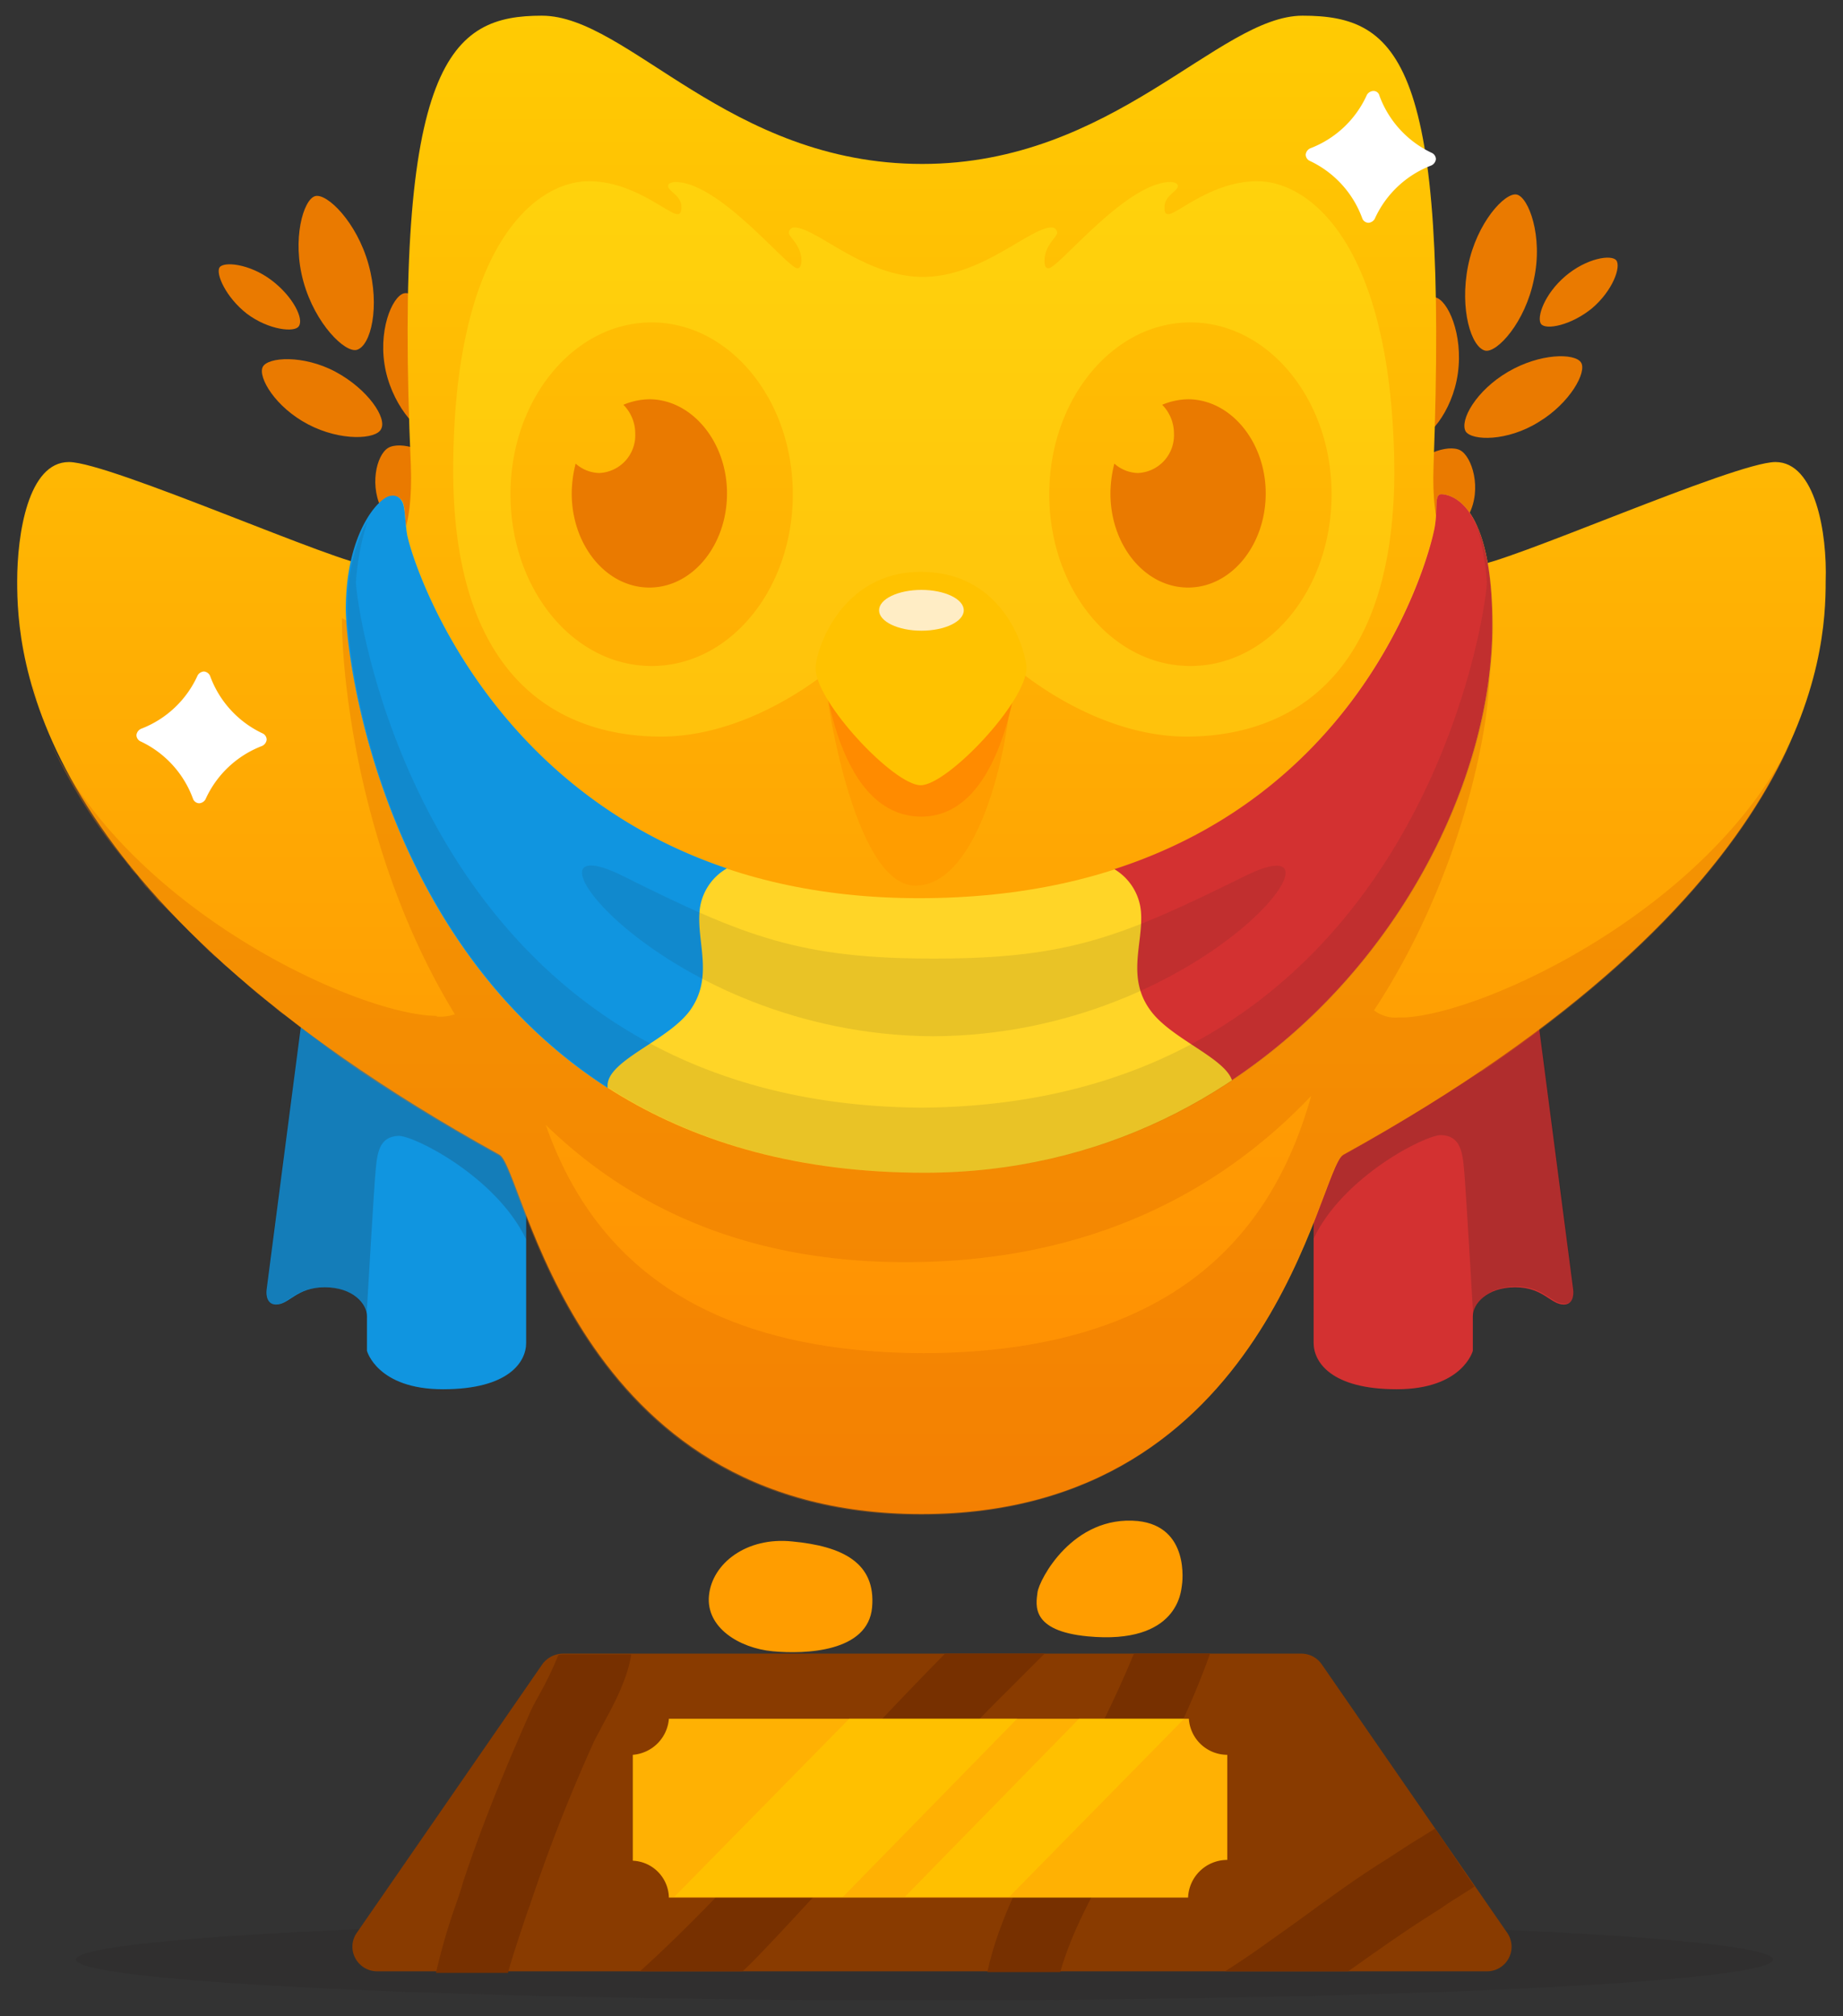 <svg id="Layer_1" data-name="Layer 1" xmlns="http://www.w3.org/2000/svg" xmlns:xlink="http://www.w3.org/1999/xlink" width="235" height="257" viewBox="0 0 235 257"><rect x="0" y="0" width="235" height="257" fill="#333333" stroke="none"/><defs><style>.cls-1, .cls-19 { fill: #231f20; } .cls-1 { opacity: 0.2; } .cls-1, .cls-11, .cls-19, .cls-7 { isolation: isolate; } .cls-2 { fill: #893b00; } .cls-3 { fill: #773000; } .cls-4 { fill: #1095e0; } .cls-5 { fill: #d33131; } .cls-6 { fill: #ffb103; } .cls-15, .cls-7 { fill: #ffc200; } .cls-7 { opacity: 0.9; } .cls-8 { fill: #ea7a00; } .cls-9 { fill: url(#linear-gradient); } .cls-10 { fill: #ff9d00; } .cls-11 { fill: #fff422; opacity: 0.3; } .cls-12, .cls-13 { fill: #e27100; } .cls-13 { opacity: 0.37; } .cls-14 { fill: #ff8b00; } .cls-16 { fill: #ffedc5; } .cls-17 { fill: #fff; } .cls-18 { fill: #ffd527; } .cls-19 { opacity: 0.1; }</style><linearGradient id="linear-gradient" x1="117.5" y1="-1001" x2="117.5" y2="-1192" gradientTransform="translate(0 1194)" gradientUnits="userSpaceOnUse"><stop offset="0" stop-color="#ff8a03"/><stop offset="1" stop-color="#ffcb03"/></linearGradient></defs><title>Artboard 1</title><g><ellipse class="cls-1" cx="117.89" cy="249.8" rx="108.2" ry="5.2"/><path class="cls-2" d="M165.89,210.8H71.79a3.32,3.32,0,0,0-2.6,1.3l-23.7,34.3a3.08,3.08,0,0,0-.2,3.2,3.16,3.16,0,0,0,2.8,1.7h141.5a3.13,3.13,0,0,0,2.6-4.9l-23.7-34.3a3.17,3.17,0,0,0-2.6-1.3Z"/><path class="cls-3" d="M64.79,251.4c.6-2.1,1.3-4.2,1.9-6,.3-.9.6-1.8.9-2.6a212.33,212.33,0,0,1,8.2-20.9c.2-.4.6-1.1,1-1.9,1.3-2.4,3.2-5.8,3.7-9.1h-8.6a2,2,0,0,0-.7.1,44.12,44.12,0,0,1-2.3,4.8c-.5.9-1,1.8-1.3,2.5-2.8,6.3-6,13.9-8.6,21.8-.2.8-.5,1.6-.8,2.5a79.47,79.47,0,0,0-2.6,8.9h9.2v-.1Z"/><path class="cls-3" d="M183,233.1c-1.1.7-2.3,1.4-3.4,2.1-.9.6-1.7,1.1-2.6,1.7-3.9,2.4-7.7,5.2-11.4,7.9-3.1,2.2-6.2,4.5-9.4,6.5h15.7c3.4-2.4,6.6-4.7,9.9-6.8.9-.6,1.8-1.1,2.6-1.7,1.2-.8,2.4-1.5,3.6-2.3Z"/><path class="cls-3" d="M142.19,236.3c.8-1.5,1.6-2.9,2.3-4.3,3.7-7.1,7.3-14.1,9.8-21.2h-9.7c-2.3,5.6-5.2,11.3-8.2,17.1-.7,1.3-1.4,2.7-2.2,4.1-3.2,5.9-6.8,12.5-8.3,19.4h9.3C136.59,246.4,139.39,241.3,142.19,236.3Z"/><path class="cls-3" d="M99,246.9h0c3.2-3.4,6.2-6.7,9.2-10,6.8-7.4,13.9-15.1,21.2-22.3l1.2-1.2,2.6-2.6h-12.7c-6.5,6.6-12.8,13.4-18.9,20-3,3.3-6,6.6-9.1,9.8l-.1.1c-4.1,4.3-7.7,7.8-10.8,10.6h13.1C96.09,250,97.49,248.5,99,246.9Z"/><path class="cls-4" d="M38.59,129.1s-4.5,34.5-4.6,35.3.1,1.9,1.2,1.9c1.7,0,2.6-2.2,6.2-2.2s5.4,2.1,5.4,3.7v4.4s1.3,4.9,9.7,4.9,10.6-3.5,10.6-5.9V150.8l-6.7-13.9-21.2-9.5Z"/><path class="cls-5" d="M196,129.1s4.5,34.5,4.6,35.3-.1,1.9-1.2,1.9c-1.7,0-2.6-2.2-6.2-2.2s-5.4,2.1-5.4,3.7v4.4s-1.3,4.9-9.7,4.9-10.6-3.5-10.6-5.9V150.8l6.7-13.9,21.2-9.5Z"/><path class="cls-6" d="M156.49,223.7a4.92,4.92,0,0,1-4.9-4.6H85.29a5,5,0,0,1-4.6,4.6v13.5a4.81,4.81,0,0,1,4.6,4.7h66.2a5,5,0,0,1,4.9-4.8h.1V223.7Z"/><polygon class="cls-7" points="107.49 241.8 129.69 219.1 108.29 219.1 85.99 241.8 107.49 241.8"/><polygon class="cls-7" points="115.39 241.8 128.69 241.8 150.99 219.1 137.59 219.1 115.39 241.8"/><path class="cls-8" d="M187.29,65.6c-1.7,3.3-5.8,4.6-7.3,3.8-1.8-.9-2.8-4.8-1.1-8.2s5.8-4.6,7.3-3.8S189,62.3,187.29,65.6Z"/><path class="cls-8" d="M185.89,47.6c-.7,5-4,8.7-5.6,8.4-1.8-.3-3.7-4.7-2.9-9.7s4-8.7,5.6-8.4S186.59,42.6,185.89,47.6Z"/><path class="cls-8" d="M196.19,53.8c-4,2.5-8.5,2.4-9.3,1.2-.8-1.4,1.3-5.2,5.4-7.6s8.5-2.4,9.3-1.2S200.19,51.4,196.19,53.8Z"/><path class="cls-8" d="M195.59,35.6c-1.1,5.5-4.7,9.4-6.2,9.1-1.8-.4-3.3-5.3-2.2-10.8s4.7-9.4,6.2-9.1S196.79,30.1,195.59,35.6Z"/><path class="cls-8" d="M203,39.3c-2.7,2.2-5.9,2.8-6.5,2s.4-3.8,3.1-6.1,5.9-2.8,6.5-2S205.69,37,203,39.3Z"/><path class="cls-1" d="M195.39,127.5l.7,1.5s4.5,34.5,4.6,35.3-.1,1.9-1.2,1.9c-1.7,0-2.6-2.2-6.2-2.2s-5.4,2.1-5.4,3.7v.7c-.2-3.4-1-17.1-1.2-19.2-.2-2.4-.5-4.4-2.9-4.5-1.9-.1-12.5,5.2-16.3,13.2v-7l6.7-13.9Z"/><path class="cls-8" d="M48.89,65.3c1.9,3.2,6,4.2,7.5,3.3,1.7-1.1,2.5-5,.6-8.2s-6-4.2-7.5-3.3S47,62.1,48.89,65.3Z"/><path class="cls-1" d="M39.19,127.6l-.7,1.5s-4.5,34.5-4.6,35.3.1,1.9,1.2,1.9c1.7,0,2.6-2.2,6.2-2.2s5.4,2.1,5.4,3.7v.7c.2-3.4,1-17.1,1.2-19.2.2-2.4.5-4.4,2.9-4.5,1.9-.1,12.5,5.2,16.3,13.2v-7l-6.7-13.9Z"/><path class="cls-8" d="M49.19,47.3c1.1,4.9,4.6,8.4,6.1,8,1.8-.4,3.4-4.9,2.3-9.9s-4.6-8.4-6.1-8S48.09,42.3,49.19,47.3Z"/><path class="cls-8" d="M39.29,54.1c4.2,2.2,8.7,1.9,9.3.6.8-1.4-1.7-5.1-5.8-7.3s-8.7-1.9-9.3-.6S35.09,51.9,39.29,54.1Z"/><path class="cls-8" d="M38.69,35.9c1.5,5.4,5.3,9.1,6.8,8.7,1.8-.5,3-5.5,1.5-10.9s-5.3-9.1-6.8-8.7S37.19,30.5,38.69,35.9Z"/><path class="cls-8" d="M31.49,40c2.8,2.1,6.1,2.4,6.6,1.6.7-.9-.7-3.8-3.5-5.9s-6.1-2.4-6.6-1.6S28.79,37.9,31.49,40Z"/><path class="cls-9" d="M226.39,58.9c-5.2,0-34.8,13.2-38.4,13.2s-5.5-4.7-5.2-12.7C184.69,8,178.49,2,166.09,2c-10.7,0-24.1,18.9-48.5,18.9C92.89,20.9,80.09,2,69.09,2c-11.5,0-19,5.5-16.7,57.4.3,8-1.6,12.7-5.2,12.7S14,58.9,8.79,58.9s-6.6,9.2-6.6,15.2c0,9.1,1.4,39.9,61.5,73.1,3.2,1.8,9.2,45.8,53.8,45.8s50.6-44,53.8-45.8c60.1-33.2,61.5-64,61.5-73.1C233,68,231.49,58.9,226.39,58.9Z"/><path class="cls-10" d="M101,196.5c6.4.6,10.7,2.7,10.2,8.4s-8.5,6-12.7,5.6-8.5-3-8.1-7.1S95.19,195.9,101,196.5Z"/><path class="cls-10" d="M145.09,193.9c6.6.7,5.7,7.8,5.6,8.3s-.4,7.5-12,6.4c-7.3-.7-6.6-4-6.4-5.6S136.79,193.1,145.09,193.9Z"/><path class="cls-8" d="M82.79,50.9a8.84,8.84,0,0,0-3.3.7A5.21,5.21,0,0,1,81,55.3a4.81,4.81,0,0,1-4.6,5,4.71,4.71,0,0,1-3-1.2,15.82,15.82,0,0,0-.5,3.8c0,6.6,4.4,12,9.9,12s9.9-5.4,9.9-12S88.19,50.9,82.79,50.9Z"/><path class="cls-11" d="M160.29,23.1c-5.7,0-10.2,4.2-11.3,4.2-.5,0-.5-.4-.5-.9,0-1.5,1.7-2,1.7-2.7,0-.4-.7-.5-.9-.5-5.7,0-14.3,11-15.6,11-.5,0-.5-.6-.5-1,0-1.9,1.6-3,1.6-3.5a.68.68,0,0,0-.7-.7c-2.8,0-8.9,6.3-16.4,6.3s-13.6-6.3-16.4-6.3a.68.68,0,0,0-.7.7c0,.5,1.6,1.6,1.6,3.5,0,.4-.1,1-.5,1-1.3,0-9.9-11-15.6-11-.2,0-.9.1-.9.5,0,.7,1.7,1.2,1.7,2.7,0,.5-.1.9-.5.9-1.2,0-5.6-4.2-11.3-4.2-6.9,0-17.3,8.4-17.3,36.9,0,27.8,14.8,33.9,26.5,33.9s21.6-8.6,21.6-8.6l4.8-7.4,7.1-3.6,7.1,3.6,4.8,7.4s9.9,8.6,21.6,8.6,26.5-6.1,26.5-33.9C177.59,31.5,167.19,23.1,160.29,23.1ZM83.09,84.9c-10,0-18-9.8-18-21.9s8.1-21.9,18-21.9,18,9.8,18,21.9S93.09,84.9,83.09,84.9Zm68.7,0c-10,0-18-9.8-18-21.9s8.1-21.9,18-21.9,18,9.8,18,21.9S161.79,84.9,151.79,84.9Z"/><path class="cls-8" d="M151.49,50.9a8.84,8.84,0,0,0-3.3.7,5.21,5.21,0,0,1,1.5,3.7,4.81,4.81,0,0,1-4.6,5,4.71,4.71,0,0,1-3-1.2,15.82,15.82,0,0,0-.5,3.8c0,6.6,4.4,12,9.9,12s9.9-5.4,9.9-12S156.89,50.9,151.49,50.9Z"/><path class="cls-10" d="M105,84.2c0,3.8,3.8,28.7,11.7,28.7,8.4,0,12.4-18.8,12.4-28.1s-6.6.1-6.6.1L114,86.8C114,86.9,105,80.4,105,84.2Z"/><path class="cls-12" d="M4.59,88.8c0,.1.1.2.1.4-.2-.7-.4-1.3-.6-1.9A13.12,13.12,0,0,1,4.59,88.8Z"/><path class="cls-13" d="M179.1,129.7h-.7a4.53,4.53,0,0,1-3.2-.9c11.3-17.2,14.7-36.2,14.7-42.6,0-12.7-12.3,13-12.3,13l-36.3,25.3-46,6.3-29-19.7-17-29.3-5.7-3c0,9,2.7,31.4,14.4,50.5a5.62,5.62,0,0,1-2,.3h-.3v-.1c-9.7,0-39.2-13.3-49.5-35.4a68,68,0,0,0,9.3,15.1l.1.1c.3.3.5.7.8,1,.1.1.2.2.2.3a6.45,6.45,0,0,0,.8.9,1.38,1.38,0,0,1,.3.4c.2.3.5.6.7.9.1.1.2.3.4.4a5.71,5.71,0,0,0,.7.8c.1.2.3.3.4.5a6,6,0,0,0,.8.8l.5.5.8.8.5.5.8.8.6.6.8.8.6.6.8.8.6.6c.3.2.5.5.8.7s.5.4.7.6.5.5.8.7.5.5.8.7.5.5.8.7.6.5.9.8.5.4.7.6c.5.5,1.1.9,1.7,1.4.2.1.3.3.5.4.4.3.8.7,1.2,1a4.23,4.23,0,0,0,.7.5l1.2.9c.2.2.5.4.7.6l1.2.9c.3.2.5.4.8.6l1.2.9c.3.2.5.4.8.6l1.2.9.9.6a14.58,14.58,0,0,0,1.3.9,1.38,1.38,0,0,0,.4.3h0c5.2,3.5,11.1,7.1,17.6,10.7,3.2,1.8,9.2,45.8,53.8,45.8s50.6-44,53.8-45.8c6.5-3.6,12.3-7.2,17.6-10.7h.1c23.5-15.9,34.4-30.7,39.5-42.1C217.8,116,189.3,129.2,179.1,129.7Zm-61.31,42.8c-31.8-.1-43.3-15.2-48.2-29.1,10.6,10.3,25.3,17.5,45.9,17.5,23.7,0,40.3-9.2,51.7-21.2C163,154.5,152.39,172.4,117.79,172.5Z"/><path class="cls-14" d="M104.79,83.4s1.2,20.7,12.7,20.7c11.1,0,12.5-20.6,12.5-20.6"/><path class="cls-15" d="M117.39,72.9c11.1,0,13.5,10.8,13.5,12.2,0,4.4-10.1,15-13.5,15S104,89.5,104,85.2C104,82.8,107.29,72.9,117.39,72.9Z"/><ellipse class="cls-16" cx="117.49" cy="77.8" rx="5.4" ry="2.6"/><g><path class="cls-17" d="M174.59,27.9c-.2,0-.3-.1-.4-.3a13.07,13.07,0,0,0-6.9-7.5c-.2-.1-.3-.2-.2-.4s.1-.3.3-.4a13.05,13.05,0,0,0,7.4-7c.1-.2.2-.3.4-.3h0c.2,0,.3.1.4.3a13.07,13.07,0,0,0,6.9,7.5c.2.1.3.2.2.4s-.1.3-.3.4a13.05,13.05,0,0,0-7.4,7,.54.54,0,0,1-.4.3Z"/><path class="cls-17" d="M175.09,12.4a13.93,13.93,0,0,0,7.1,7.8,14,14,0,0,0-7.7,7.2,13.93,13.93,0,0,0-7.1-7.8,13,13,0,0,0,7.7-7.2m0-.8a1,1,0,0,0-.8.5,13,13,0,0,1-7.2,6.8,1,1,0,0,0-.6.8.89.89,0,0,0,.5.8,13,13,0,0,1,6.7,7.3.87.87,0,0,0,.8.6h0a1,1,0,0,0,.8-.5,13,13,0,0,1,7.2-6.8,1,1,0,0,0,.6-.8.89.89,0,0,0-.5-.8,13,13,0,0,1-6.7-7.3.76.76,0,0,0-.8-.6Z"/></g><g><path class="cls-17" d="M25.39,101.9c-.2,0-.3-.1-.4-.3a13.07,13.07,0,0,0-6.9-7.5c-.2-.1-.3-.2-.2-.4s.1-.3.3-.4a13.05,13.05,0,0,0,7.4-7c.1-.2.2-.3.4-.3h0c.2,0,.3.1.4.3a13.07,13.07,0,0,0,6.9,7.5c.2.1.3.2.2.4s-.1.3-.3.4a13.05,13.05,0,0,0-7.4,7c-.1.2-.2.3-.4.3Z"/><path class="cls-17" d="M26,86.4a13.93,13.93,0,0,0,7.1,7.8,14,14,0,0,0-7.7,7.2,13.93,13.93,0,0,0-7.1-7.8A13.3,13.3,0,0,0,26,86.4m0-.8a1,1,0,0,0-.8.5A13,13,0,0,1,18,92.9a1,1,0,0,0-.6.8.89.89,0,0,0,.5.8,13,13,0,0,1,6.7,7.3.87.87,0,0,0,.8.6h0a1,1,0,0,0,.8-.5,13,13,0,0,1,7.2-6.8,1,1,0,0,0,.6-.8.89.89,0,0,0-.5-.8,13,13,0,0,1-6.7-7.3.94.94,0,0,0-.8-.6Z"/></g><path class="cls-18" d="M51.29,63.9c-.4-.6-.7-.6-1.3-.6-1.4,0-5.8,4.5-5.8,14.5,0,10.4,9.4,71.7,73.7,71.7,45.2,0,72.4-40.4,72.4-69.8,0-15.5-5.2-16.6-6.4-16.7s-.4,2.1-1.1,4.9-11.4,46.6-65.6,46.6c-52.1,0-64.9-43.7-65.3-46.4C51.59,66.2,51.69,64.5,51.29,63.9Z"/><path class="cls-4" d="M77.49,138.7c-.5-3.4,7.6-5.9,10.5-9.9,3-4.2.9-8.5,1.2-12.5a7,7,0,0,1,3.5-5.6C60.89,100,52.19,70.3,51.89,68c-.3-1.9-.2-3.6-.7-4.2a1.27,1.27,0,0,0-1.3-.6c-1.4,0-5.8,4.5-5.8,14.5C44.19,85.5,49.29,120.6,77.49,138.7Z"/><path class="cls-5" d="M190.29,79.7c0-15.5-5.2-16.6-6.4-16.7s-.4,2.1-1.1,4.9c-.5,2.3-7.9,32.3-40.7,42.9a7,7,0,0,1,3.4,5.5c.3,3.9-1.9,8.3,1.2,12.5,2.6,3.6,9.4,6,10.4,8.9C178.39,123.5,190.29,99.2,190.29,79.7Z"/><path class="cls-19" d="M188.09,66.4h0a33.08,33.08,0,0,1,1.5,7.8c0,3.2-8.6,66.6-72.1,67-63.5-.4-72.1-63.8-72.1-67a31.87,31.87,0,0,1,1.5-7.8h0c-1.4,2.4-2.6,6.1-2.6,11.4,0,10.4,9.4,71.7,73.7,71.7,45.2,0,72.4-40.4,72.4-69.8C190.29,72.8,189.29,68.8,188.09,66.4Z"/><path class="cls-19" d="M158.69,111.7c-15.6,7.7-22.4,10.5-39.6,10.5-16.9,0-24-2.7-39.6-10.5s5.1,20.2,39.4,20.4h.2C153.59,131.9,174.19,104,158.69,111.7Z"/></g></svg>